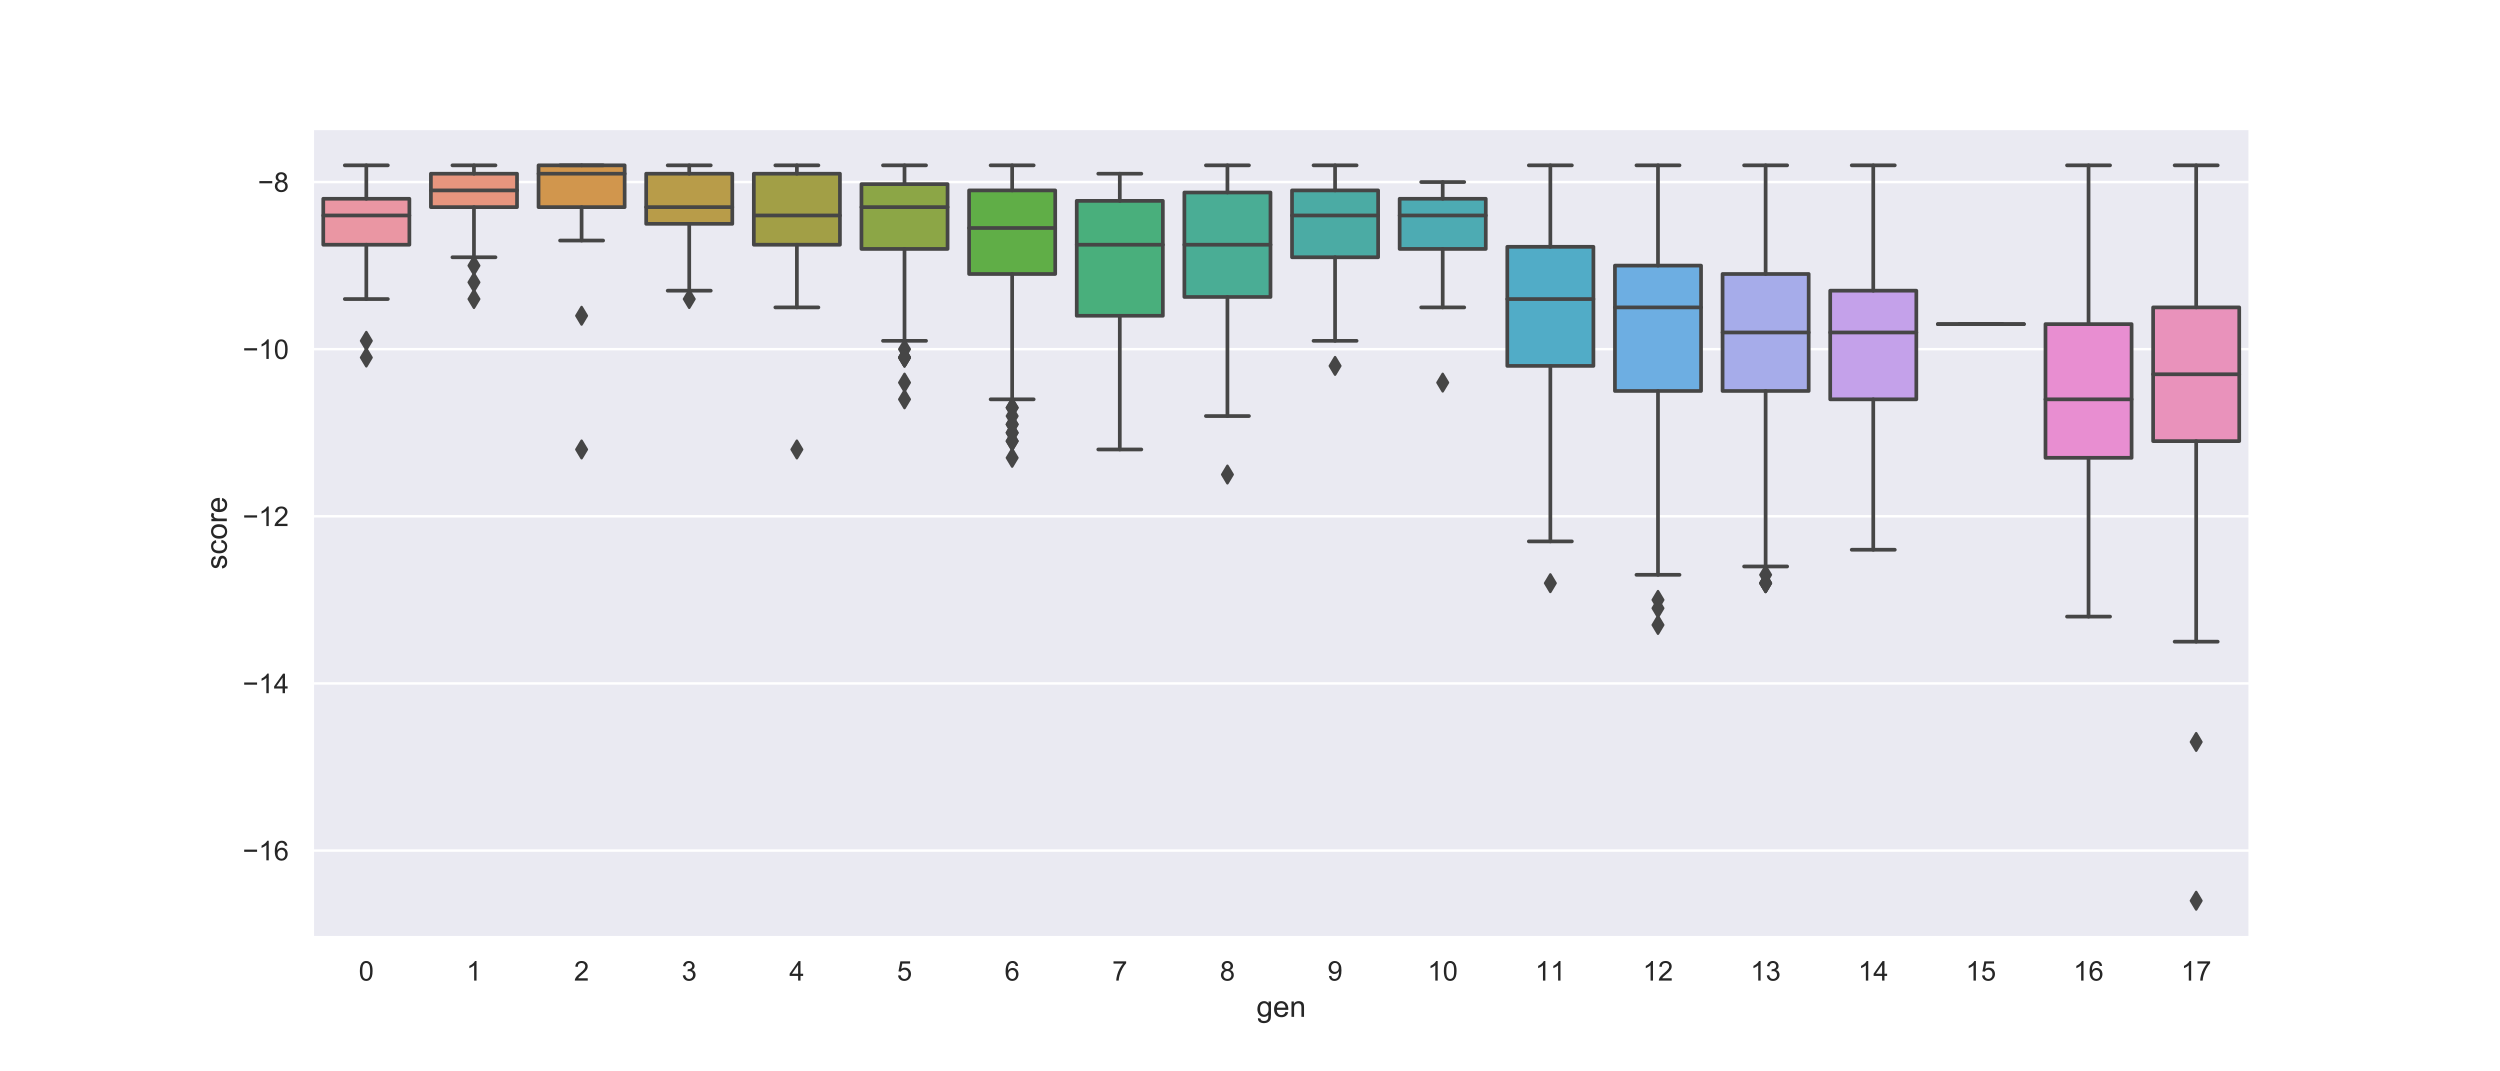 <?xml version="1.0" encoding="utf-8" standalone="no"?>
<!DOCTYPE svg PUBLIC "-//W3C//DTD SVG 1.1//EN"
  "http://www.w3.org/Graphics/SVG/1.1/DTD/svg11.dtd">
<!-- Created with matplotlib (https://matplotlib.org/) -->
<svg height="432pt" version="1.1" viewBox="0 0 1008 432" width="1008pt" xmlns="http://www.w3.org/2000/svg" xmlns:xlink="http://www.w3.org/1999/xlink">
 <defs>
  <style type="text/css">
*{stroke-linecap:butt;stroke-linejoin:round;}
  </style>
 </defs>
 <g id="figure_1">
  <g id="patch_1">
   <path d="M 0 432 
L 1008 432 
L 1008 0 
L 0 0 
z
" style="fill:#ffffff;"/>
  </g>
  <g id="axes_1">
   <g id="patch_2">
    <path d="M 126 378 
L 907.2 378 
L 907.2 51.84 
L 126 51.84 
z
" style="fill:#eaeaf2;"/>
   </g>
   <g id="matplotlib.axis_1">
    <g id="xtick_1">
     <g id="text_1">
      <!-- 0 -->
      <defs>
       <path d="M 4.156 35.297 
Q 4.156 48 6.766 55.734 
Q 9.375 63.484 14.516 67.672 
Q 19.672 71.875 27.484 71.875 
Q 33.25 71.875 37.594 69.547 
Q 41.938 67.234 44.766 62.859 
Q 47.609 58.5 49.219 52.219 
Q 50.828 45.953 50.828 35.297 
Q 50.828 22.703 48.234 14.969 
Q 45.656 7.234 40.5 3 
Q 35.359 -1.219 27.484 -1.219 
Q 17.141 -1.219 11.234 6.203 
Q 4.156 15.141 4.156 35.297 
z
M 13.188 35.297 
Q 13.188 17.672 17.312 11.828 
Q 21.438 6 27.484 6 
Q 33.547 6 37.672 11.859 
Q 41.797 17.719 41.797 35.297 
Q 41.797 52.984 37.672 58.781 
Q 33.547 64.594 27.391 64.594 
Q 21.344 64.594 17.719 59.469 
Q 13.188 52.938 13.188 35.297 
z
" id="ArialMT-48"/>
      </defs>
      <g style="fill:#262626;" transform="translate(144.641 395.374)scale(0.11 -0.11)">
       <use xlink:href="#ArialMT-48"/>
      </g>
     </g>
    </g>
    <g id="xtick_2">
     <g id="text_2">
      <!-- 1 -->
      <defs>
       <path d="M 37.25 0 
L 28.469 0 
L 28.469 56 
Q 25.297 52.984 20.141 49.953 
Q 14.984 46.922 10.891 45.406 
L 10.891 53.906 
Q 18.266 57.375 23.781 62.297 
Q 29.297 67.234 31.594 71.875 
L 37.25 71.875 
z
" id="ArialMT-49"/>
      </defs>
      <g style="fill:#262626;" transform="translate(188.041 395.374)scale(0.11 -0.11)">
       <use xlink:href="#ArialMT-49"/>
      </g>
     </g>
    </g>
    <g id="xtick_3">
     <g id="text_3">
      <!-- 2 -->
      <defs>
       <path d="M 50.344 8.453 
L 50.344 0 
L 3.031 0 
Q 2.938 3.172 4.047 6.109 
Q 5.859 10.938 9.828 15.625 
Q 13.812 20.312 21.344 26.469 
Q 33.016 36.031 37.109 41.625 
Q 41.219 47.219 41.219 52.203 
Q 41.219 57.422 37.469 61 
Q 33.734 64.594 27.734 64.594 
Q 21.391 64.594 17.578 60.781 
Q 13.766 56.984 13.719 50.25 
L 4.688 51.172 
Q 5.609 61.281 11.656 66.578 
Q 17.719 71.875 27.938 71.875 
Q 38.234 71.875 44.234 66.156 
Q 50.25 60.453 50.25 52 
Q 50.25 47.703 48.484 43.547 
Q 46.734 39.406 42.656 34.812 
Q 38.578 30.219 29.109 22.219 
Q 21.188 15.578 18.938 13.203 
Q 16.703 10.844 15.234 8.453 
z
" id="ArialMT-50"/>
      </defs>
      <g style="fill:#262626;" transform="translate(231.441 395.374)scale(0.11 -0.11)">
       <use xlink:href="#ArialMT-50"/>
      </g>
     </g>
    </g>
    <g id="xtick_4">
     <g id="text_4">
      <!-- 3 -->
      <defs>
       <path d="M 4.203 18.891 
L 12.984 20.062 
Q 14.5 12.594 18.141 9.297 
Q 21.781 6 27 6 
Q 33.203 6 37.469 10.297 
Q 41.75 14.594 41.75 20.953 
Q 41.75 27 37.797 30.922 
Q 33.844 34.859 27.734 34.859 
Q 25.25 34.859 21.531 33.891 
L 22.516 41.609 
Q 23.391 41.5 23.922 41.5 
Q 29.547 41.5 34.031 44.422 
Q 38.531 47.359 38.531 53.469 
Q 38.531 58.297 35.25 61.469 
Q 31.984 64.656 26.812 64.656 
Q 21.688 64.656 18.266 61.422 
Q 14.844 58.203 13.875 51.766 
L 5.078 53.328 
Q 6.688 62.156 12.391 67.016 
Q 18.109 71.875 26.609 71.875 
Q 32.469 71.875 37.391 69.359 
Q 42.328 66.844 44.938 62.5 
Q 47.562 58.156 47.562 53.266 
Q 47.562 48.641 45.062 44.828 
Q 42.578 41.016 37.703 38.766 
Q 44.047 37.312 47.562 32.688 
Q 51.078 28.078 51.078 21.141 
Q 51.078 11.766 44.234 5.25 
Q 37.406 -1.266 26.953 -1.266 
Q 17.531 -1.266 11.297 4.344 
Q 5.078 9.969 4.203 18.891 
z
" id="ArialMT-51"/>
      </defs>
      <g style="fill:#262626;" transform="translate(274.841 395.374)scale(0.11 -0.11)">
       <use xlink:href="#ArialMT-51"/>
      </g>
     </g>
    </g>
    <g id="xtick_5">
     <g id="text_5">
      <!-- 4 -->
      <defs>
       <path d="M 32.328 0 
L 32.328 17.141 
L 1.266 17.141 
L 1.266 25.203 
L 33.938 71.578 
L 41.109 71.578 
L 41.109 25.203 
L 50.781 25.203 
L 50.781 17.141 
L 41.109 17.141 
L 41.109 0 
z
M 32.328 25.203 
L 32.328 57.469 
L 9.906 25.203 
z
" id="ArialMT-52"/>
      </defs>
      <g style="fill:#262626;" transform="translate(318.241 395.374)scale(0.11 -0.11)">
       <use xlink:href="#ArialMT-52"/>
      </g>
     </g>
    </g>
    <g id="xtick_6">
     <g id="text_6">
      <!-- 5 -->
      <defs>
       <path d="M 4.156 18.75 
L 13.375 19.531 
Q 14.406 12.797 18.141 9.391 
Q 21.875 6 27.156 6 
Q 33.5 6 37.891 10.781 
Q 42.281 15.578 42.281 23.484 
Q 42.281 31 38.062 35.344 
Q 33.844 39.703 27 39.703 
Q 22.75 39.703 19.328 37.766 
Q 15.922 35.844 13.969 32.766 
L 5.719 33.844 
L 12.641 70.609 
L 48.25 70.609 
L 48.25 62.203 
L 19.672 62.203 
L 15.828 42.969 
Q 22.266 47.469 29.344 47.469 
Q 38.719 47.469 45.156 40.969 
Q 51.609 34.469 51.609 24.266 
Q 51.609 14.547 45.953 7.469 
Q 39.062 -1.219 27.156 -1.219 
Q 17.391 -1.219 11.203 4.25 
Q 5.031 9.719 4.156 18.75 
z
" id="ArialMT-53"/>
      </defs>
      <g style="fill:#262626;" transform="translate(361.641 395.374)scale(0.11 -0.11)">
       <use xlink:href="#ArialMT-53"/>
      </g>
     </g>
    </g>
    <g id="xtick_7">
     <g id="text_7">
      <!-- 6 -->
      <defs>
       <path d="M 49.75 54.047 
L 41.016 53.375 
Q 39.844 58.547 37.703 60.891 
Q 34.125 64.656 28.906 64.656 
Q 24.703 64.656 21.531 62.312 
Q 17.391 59.281 14.984 53.469 
Q 12.594 47.656 12.5 36.922 
Q 15.672 41.75 20.266 44.094 
Q 24.859 46.438 29.891 46.438 
Q 38.672 46.438 44.844 39.969 
Q 51.031 33.5 51.031 23.25 
Q 51.031 16.5 48.125 10.719 
Q 45.219 4.938 40.141 1.859 
Q 35.062 -1.219 28.609 -1.219 
Q 17.625 -1.219 10.688 6.859 
Q 3.766 14.938 3.766 33.5 
Q 3.766 54.25 11.422 63.672 
Q 18.109 71.875 29.438 71.875 
Q 37.891 71.875 43.281 67.141 
Q 48.688 62.406 49.75 54.047 
z
M 13.875 23.188 
Q 13.875 18.656 15.797 14.5 
Q 17.719 10.359 21.188 8.172 
Q 24.656 6 28.469 6 
Q 34.031 6 38.031 10.484 
Q 42.047 14.984 42.047 22.703 
Q 42.047 30.125 38.078 34.391 
Q 34.125 38.672 28.125 38.672 
Q 22.172 38.672 18.016 34.391 
Q 13.875 30.125 13.875 23.188 
z
" id="ArialMT-54"/>
      </defs>
      <g style="fill:#262626;" transform="translate(405.041 395.374)scale(0.11 -0.11)">
       <use xlink:href="#ArialMT-54"/>
      </g>
     </g>
    </g>
    <g id="xtick_8">
     <g id="text_8">
      <!-- 7 -->
      <defs>
       <path d="M 4.734 62.203 
L 4.734 70.656 
L 51.078 70.656 
L 51.078 63.812 
Q 44.234 56.547 37.516 44.484 
Q 30.812 32.422 27.156 19.672 
Q 24.516 10.688 23.781 0 
L 14.75 0 
Q 14.891 8.453 18.062 20.406 
Q 21.234 32.375 27.172 43.484 
Q 33.109 54.594 39.797 62.203 
z
" id="ArialMT-55"/>
      </defs>
      <g style="fill:#262626;" transform="translate(448.441 395.374)scale(0.11 -0.11)">
       <use xlink:href="#ArialMT-55"/>
      </g>
     </g>
    </g>
    <g id="xtick_9">
     <g id="text_9">
      <!-- 8 -->
      <defs>
       <path d="M 17.672 38.812 
Q 12.203 40.828 9.562 44.531 
Q 6.938 48.25 6.938 53.422 
Q 6.938 61.234 12.547 66.547 
Q 18.172 71.875 27.484 71.875 
Q 36.859 71.875 42.578 66.422 
Q 48.297 60.984 48.297 53.172 
Q 48.297 48.188 45.672 44.5 
Q 43.062 40.828 37.75 38.812 
Q 44.344 36.672 47.781 31.875 
Q 51.219 27.094 51.219 20.453 
Q 51.219 11.281 44.719 5.031 
Q 38.234 -1.219 27.641 -1.219 
Q 17.047 -1.219 10.547 5.047 
Q 4.047 11.328 4.047 20.703 
Q 4.047 27.688 7.594 32.391 
Q 11.141 37.109 17.672 38.812 
z
M 15.922 53.719 
Q 15.922 48.641 19.188 45.406 
Q 22.469 42.188 27.688 42.188 
Q 32.766 42.188 36.016 45.375 
Q 39.266 48.578 39.266 53.219 
Q 39.266 58.062 35.906 61.359 
Q 32.562 64.656 27.594 64.656 
Q 22.562 64.656 19.234 61.422 
Q 15.922 58.203 15.922 53.719 
z
M 13.094 20.656 
Q 13.094 16.891 14.875 13.375 
Q 16.656 9.859 20.172 7.922 
Q 23.688 6 27.734 6 
Q 34.031 6 38.125 10.047 
Q 42.234 14.109 42.234 20.359 
Q 42.234 26.703 38.016 30.859 
Q 33.797 35.016 27.438 35.016 
Q 21.234 35.016 17.156 30.906 
Q 13.094 26.812 13.094 20.656 
z
" id="ArialMT-56"/>
      </defs>
      <g style="fill:#262626;" transform="translate(491.841 395.374)scale(0.11 -0.11)">
       <use xlink:href="#ArialMT-56"/>
      </g>
     </g>
    </g>
    <g id="xtick_10">
     <g id="text_10">
      <!-- 9 -->
      <defs>
       <path d="M 5.469 16.547 
L 13.922 17.328 
Q 14.984 11.375 18.016 8.688 
Q 21.047 6 25.781 6 
Q 29.828 6 32.875 7.859 
Q 35.938 9.719 37.891 12.812 
Q 39.844 15.922 41.156 21.188 
Q 42.484 26.469 42.484 31.938 
Q 42.484 32.516 42.438 33.688 
Q 39.797 29.5 35.234 26.875 
Q 30.672 24.266 25.344 24.266 
Q 16.453 24.266 10.297 30.703 
Q 4.156 37.156 4.156 47.703 
Q 4.156 58.594 10.578 65.234 
Q 17 71.875 26.656 71.875 
Q 33.641 71.875 39.422 68.109 
Q 45.219 64.359 48.219 57.391 
Q 51.219 50.438 51.219 37.25 
Q 51.219 23.531 48.234 15.406 
Q 45.266 7.281 39.375 3.031 
Q 33.5 -1.219 25.594 -1.219 
Q 17.188 -1.219 11.859 3.438 
Q 6.547 8.109 5.469 16.547 
z
M 41.453 48.141 
Q 41.453 55.719 37.422 60.156 
Q 33.406 64.594 27.734 64.594 
Q 21.875 64.594 17.531 59.812 
Q 13.188 55.031 13.188 47.406 
Q 13.188 40.578 17.312 36.297 
Q 21.438 32.031 27.484 32.031 
Q 33.594 32.031 37.516 36.297 
Q 41.453 40.578 41.453 48.141 
z
" id="ArialMT-57"/>
      </defs>
      <g style="fill:#262626;" transform="translate(535.241 395.374)scale(0.11 -0.11)">
       <use xlink:href="#ArialMT-57"/>
      </g>
     </g>
    </g>
    <g id="xtick_11">
     <g id="text_11">
      <!-- 10 -->
      <g style="fill:#262626;" transform="translate(575.583 395.374)scale(0.11 -0.11)">
       <use xlink:href="#ArialMT-49"/>
       <use x="55.615" xlink:href="#ArialMT-48"/>
      </g>
     </g>
    </g>
    <g id="xtick_12">
     <g id="text_12">
      <!-- 11 -->
      <g style="fill:#262626;" transform="translate(618.989 395.374)scale(0.11 -0.11)">
       <use xlink:href="#ArialMT-49"/>
       <use x="55.506" xlink:href="#ArialMT-49"/>
      </g>
     </g>
    </g>
    <g id="xtick_13">
     <g id="text_13">
      <!-- 12 -->
      <g style="fill:#262626;" transform="translate(662.383 395.374)scale(0.11 -0.11)">
       <use xlink:href="#ArialMT-49"/>
       <use x="55.615" xlink:href="#ArialMT-50"/>
      </g>
     </g>
    </g>
    <g id="xtick_14">
     <g id="text_14">
      <!-- 13 -->
      <g style="fill:#262626;" transform="translate(705.783 395.374)scale(0.11 -0.11)">
       <use xlink:href="#ArialMT-49"/>
       <use x="55.615" xlink:href="#ArialMT-51"/>
      </g>
     </g>
    </g>
    <g id="xtick_15">
     <g id="text_15">
      <!-- 14 -->
      <g style="fill:#262626;" transform="translate(749.183 395.374)scale(0.11 -0.11)">
       <use xlink:href="#ArialMT-49"/>
       <use x="55.615" xlink:href="#ArialMT-52"/>
      </g>
     </g>
    </g>
    <g id="xtick_16">
     <g id="text_16">
      <!-- 15 -->
      <g style="fill:#262626;" transform="translate(792.583 395.374)scale(0.11 -0.11)">
       <use xlink:href="#ArialMT-49"/>
       <use x="55.615" xlink:href="#ArialMT-53"/>
      </g>
     </g>
    </g>
    <g id="xtick_17">
     <g id="text_17">
      <!-- 16 -->
      <g style="fill:#262626;" transform="translate(835.983 395.374)scale(0.11 -0.11)">
       <use xlink:href="#ArialMT-49"/>
       <use x="55.615" xlink:href="#ArialMT-54"/>
      </g>
     </g>
    </g>
    <g id="xtick_18">
     <g id="text_18">
      <!-- 17 -->
      <g style="fill:#262626;" transform="translate(879.383 395.374)scale(0.11 -0.11)">
       <use xlink:href="#ArialMT-49"/>
       <use x="55.615" xlink:href="#ArialMT-55"/>
      </g>
     </g>
    </g>
    <g id="text_19">
     <!-- gen -->
     <defs>
      <path d="M 4.984 -4.297 
L 13.531 -5.562 
Q 14.062 -9.516 16.5 -11.328 
Q 19.781 -13.766 25.438 -13.766 
Q 31.547 -13.766 34.859 -11.328 
Q 38.188 -8.891 39.359 -4.5 
Q 40.047 -1.812 39.984 6.781 
Q 34.234 0 25.641 0 
Q 14.938 0 9.078 7.719 
Q 3.219 15.438 3.219 26.219 
Q 3.219 33.641 5.906 39.906 
Q 8.594 46.188 13.688 49.609 
Q 18.797 53.031 25.688 53.031 
Q 34.859 53.031 40.828 45.609 
L 40.828 51.859 
L 48.922 51.859 
L 48.922 7.031 
Q 48.922 -5.078 46.453 -10.125 
Q 44 -15.188 38.641 -18.109 
Q 33.297 -21.047 25.484 -21.047 
Q 16.219 -21.047 10.5 -16.875 
Q 4.781 -12.703 4.984 -4.297 
z
M 12.25 26.859 
Q 12.25 16.656 16.297 11.969 
Q 20.359 7.281 26.469 7.281 
Q 32.516 7.281 36.609 11.938 
Q 40.719 16.609 40.719 26.562 
Q 40.719 36.078 36.5 40.906 
Q 32.281 45.75 26.312 45.75 
Q 20.453 45.75 16.344 40.984 
Q 12.25 36.234 12.25 26.859 
z
" id="ArialMT-103"/>
      <path d="M 42.094 16.703 
L 51.172 15.578 
Q 49.031 7.625 43.219 3.219 
Q 37.406 -1.172 28.375 -1.172 
Q 17 -1.172 10.328 5.828 
Q 3.656 12.844 3.656 25.484 
Q 3.656 38.578 10.391 45.797 
Q 17.141 53.031 27.875 53.031 
Q 38.281 53.031 44.875 45.953 
Q 51.469 38.875 51.469 26.031 
Q 51.469 25.25 51.422 23.688 
L 12.75 23.688 
Q 13.234 15.141 17.578 10.594 
Q 21.922 6.062 28.422 6.062 
Q 33.25 6.062 36.672 8.594 
Q 40.094 11.141 42.094 16.703 
z
M 13.234 30.906 
L 42.188 30.906 
Q 41.609 37.453 38.875 40.719 
Q 34.672 45.797 27.984 45.797 
Q 21.922 45.797 17.797 41.75 
Q 13.672 37.703 13.234 30.906 
z
" id="ArialMT-101"/>
      <path d="M 6.594 0 
L 6.594 51.859 
L 14.5 51.859 
L 14.5 44.484 
Q 20.219 53.031 31 53.031 
Q 35.688 53.031 39.625 51.344 
Q 43.562 49.656 45.516 46.922 
Q 47.469 44.188 48.25 40.438 
Q 48.734 37.984 48.734 31.891 
L 48.734 0 
L 39.938 0 
L 39.938 31.547 
Q 39.938 36.922 38.906 39.578 
Q 37.891 42.234 35.281 43.812 
Q 32.672 45.406 29.156 45.406 
Q 23.531 45.406 19.453 41.844 
Q 15.375 38.281 15.375 28.328 
L 15.375 0 
z
" id="ArialMT-110"/>
     </defs>
     <g style="fill:#262626;" transform="translate(506.59 410.009)scale(0.12 -0.12)">
      <use xlink:href="#ArialMT-103"/>
      <use x="55.615" xlink:href="#ArialMT-101"/>
      <use x="111.23" xlink:href="#ArialMT-110"/>
     </g>
    </g>
   </g>
   <g id="matplotlib.axis_2">
    <g id="ytick_1">
     <g id="line2d_1">
      <path clip-path="url(#pfc5550464b)" d="M 126 342.958 
L 907.2 342.958 
" style="fill:none;stroke:#ffffff;stroke-linecap:round;"/>
     </g>
     <g id="text_20">
      <!-- −16 -->
      <defs>
       <path d="M 52.828 31.203 
L 5.562 31.203 
L 5.562 39.406 
L 52.828 39.406 
z
" id="ArialMT-8722"/>
      </defs>
      <g style="fill:#262626;" transform="translate(97.841 346.895)scale(0.11 -0.11)">
       <use xlink:href="#ArialMT-8722"/>
       <use x="58.398" xlink:href="#ArialMT-49"/>
       <use x="114.014" xlink:href="#ArialMT-54"/>
      </g>
     </g>
    </g>
    <g id="ytick_2">
     <g id="line2d_2">
      <path clip-path="url(#pfc5550464b)" d="M 126 275.57 
L 907.2 275.57 
" style="fill:none;stroke:#ffffff;stroke-linecap:round;"/>
     </g>
     <g id="text_21">
      <!-- −14 -->
      <g style="fill:#262626;" transform="translate(97.841 279.506)scale(0.11 -0.11)">
       <use xlink:href="#ArialMT-8722"/>
       <use x="58.398" xlink:href="#ArialMT-49"/>
       <use x="114.014" xlink:href="#ArialMT-52"/>
      </g>
     </g>
    </g>
    <g id="ytick_3">
     <g id="line2d_3">
      <path clip-path="url(#pfc5550464b)" d="M 126 208.181 
L 907.2 208.181 
" style="fill:none;stroke:#ffffff;stroke-linecap:round;"/>
     </g>
     <g id="text_22">
      <!-- −12 -->
      <g style="fill:#262626;" transform="translate(97.841 212.118)scale(0.11 -0.11)">
       <use xlink:href="#ArialMT-8722"/>
       <use x="58.398" xlink:href="#ArialMT-49"/>
       <use x="114.014" xlink:href="#ArialMT-50"/>
      </g>
     </g>
    </g>
    <g id="ytick_4">
     <g id="line2d_4">
      <path clip-path="url(#pfc5550464b)" d="M 126 140.793 
L 907.2 140.793 
" style="fill:none;stroke:#ffffff;stroke-linecap:round;"/>
     </g>
     <g id="text_23">
      <!-- −10 -->
      <g style="fill:#262626;" transform="translate(97.841 144.73)scale(0.11 -0.11)">
       <use xlink:href="#ArialMT-8722"/>
       <use x="58.398" xlink:href="#ArialMT-49"/>
       <use x="114.014" xlink:href="#ArialMT-48"/>
      </g>
     </g>
    </g>
    <g id="ytick_5">
     <g id="line2d_5">
      <path clip-path="url(#pfc5550464b)" d="M 126 73.404 
L 907.2 73.404 
" style="fill:none;stroke:#ffffff;stroke-linecap:round;"/>
     </g>
     <g id="text_24">
      <!-- −8 -->
      <g style="fill:#262626;" transform="translate(103.958 77.341)scale(0.11 -0.11)">
       <use xlink:href="#ArialMT-8722"/>
       <use x="58.398" xlink:href="#ArialMT-56"/>
      </g>
     </g>
    </g>
    <g id="text_25">
     <!-- score -->
     <defs>
      <path d="M 3.078 15.484 
L 11.766 16.844 
Q 12.5 11.625 15.844 8.844 
Q 19.188 6.062 25.203 6.062 
Q 31.25 6.062 34.172 8.516 
Q 37.109 10.984 37.109 14.312 
Q 37.109 17.281 34.516 19 
Q 32.719 20.172 25.531 21.969 
Q 15.875 24.422 12.141 26.203 
Q 8.406 27.984 6.469 31.125 
Q 4.547 34.281 4.547 38.094 
Q 4.547 41.547 6.125 44.5 
Q 7.719 47.469 10.453 49.422 
Q 12.5 50.922 16.031 51.969 
Q 19.578 53.031 23.641 53.031 
Q 29.734 53.031 34.344 51.266 
Q 38.969 49.516 41.156 46.5 
Q 43.359 43.5 44.188 38.484 
L 35.594 37.312 
Q 35.016 41.312 32.203 43.547 
Q 29.391 45.797 24.266 45.797 
Q 18.219 45.797 15.625 43.797 
Q 13.031 41.797 13.031 39.109 
Q 13.031 37.406 14.109 36.031 
Q 15.188 34.625 17.484 33.688 
Q 18.797 33.203 25.25 31.453 
Q 34.578 28.953 38.25 27.359 
Q 41.938 25.781 44.031 22.75 
Q 46.141 19.734 46.141 15.234 
Q 46.141 10.844 43.578 6.953 
Q 41.016 3.078 36.172 0.953 
Q 31.344 -1.172 25.25 -1.172 
Q 15.141 -1.172 9.844 3.031 
Q 4.547 7.234 3.078 15.484 
z
" id="ArialMT-115"/>
      <path d="M 40.438 19 
L 49.078 17.875 
Q 47.656 8.938 41.812 3.875 
Q 35.984 -1.172 27.484 -1.172 
Q 16.844 -1.172 10.375 5.781 
Q 3.906 12.75 3.906 25.734 
Q 3.906 34.125 6.688 40.422 
Q 9.469 46.734 15.156 49.875 
Q 20.844 53.031 27.547 53.031 
Q 35.984 53.031 41.359 48.75 
Q 46.734 44.484 48.25 36.625 
L 39.703 35.297 
Q 38.484 40.531 35.375 43.156 
Q 32.281 45.797 27.875 45.797 
Q 21.234 45.797 17.078 41.031 
Q 12.938 36.281 12.938 25.984 
Q 12.938 15.531 16.938 10.797 
Q 20.953 6.062 27.391 6.062 
Q 32.562 6.062 36.031 9.234 
Q 39.5 12.406 40.438 19 
z
" id="ArialMT-99"/>
      <path d="M 3.328 25.922 
Q 3.328 40.328 11.328 47.266 
Q 18.016 53.031 27.641 53.031 
Q 38.328 53.031 45.109 46.016 
Q 51.906 39.016 51.906 26.656 
Q 51.906 16.656 48.906 10.906 
Q 45.906 5.172 40.156 2 
Q 34.422 -1.172 27.641 -1.172 
Q 16.75 -1.172 10.031 5.812 
Q 3.328 12.797 3.328 25.922 
z
M 12.359 25.922 
Q 12.359 15.969 16.703 11.016 
Q 21.047 6.062 27.641 6.062 
Q 34.188 6.062 38.531 11.031 
Q 42.875 16.016 42.875 26.219 
Q 42.875 35.844 38.5 40.797 
Q 34.125 45.75 27.641 45.75 
Q 21.047 45.75 16.703 40.812 
Q 12.359 35.891 12.359 25.922 
z
" id="ArialMT-111"/>
      <path d="M 6.5 0 
L 6.5 51.859 
L 14.406 51.859 
L 14.406 44 
Q 17.438 49.516 20 51.266 
Q 22.562 53.031 25.641 53.031 
Q 30.078 53.031 34.672 50.203 
L 31.641 42.047 
Q 28.422 43.953 25.203 43.953 
Q 22.312 43.953 20.016 42.219 
Q 17.719 40.484 16.75 37.406 
Q 15.281 32.719 15.281 27.156 
L 15.281 0 
z
" id="ArialMT-114"/>
     </defs>
     <g style="fill:#262626;" transform="translate(91.456 229.591)rotate(-90)scale(0.12 -0.12)">
      <use xlink:href="#ArialMT-115"/>
      <use x="50" xlink:href="#ArialMT-99"/>
      <use x="100" xlink:href="#ArialMT-111"/>
      <use x="155.615" xlink:href="#ArialMT-114"/>
      <use x="188.916" xlink:href="#ArialMT-101"/>
     </g>
    </g>
   </g>
   <g id="patch_3">
    <path clip-path="url(#pfc5550464b)" d="M 130.34 98.675 
L 165.06 98.675 
L 165.06 80.143 
L 130.34 80.143 
L 130.34 98.675 
z
" style="fill:#ea96a3;stroke:#464646;stroke-linejoin:miter;stroke-width:1.5;"/>
   </g>
   <g id="patch_4">
    <path clip-path="url(#pfc5550464b)" d="M 173.74 83.513 
L 208.46 83.513 
L 208.46 70.035 
L 173.74 70.035 
L 173.74 83.513 
z
" style="fill:#e7957e;stroke:#464646;stroke-linejoin:miter;stroke-width:1.5;"/>
   </g>
   <g id="patch_5">
    <path clip-path="url(#pfc5550464b)" d="M 217.14 83.513 
L 251.86 83.513 
L 251.86 66.665 
L 217.14 66.665 
L 217.14 83.513 
z
" style="fill:#d1964d;stroke:#464646;stroke-linejoin:miter;stroke-width:1.5;"/>
   </g>
   <g id="patch_6">
    <path clip-path="url(#pfc5550464b)" d="M 260.54 90.251 
L 295.26 90.251 
L 295.26 70.035 
L 260.54 70.035 
L 260.54 90.251 
z
" style="fill:#b89c49;stroke:#464646;stroke-linejoin:miter;stroke-width:1.5;"/>
   </g>
   <g id="patch_7">
    <path clip-path="url(#pfc5550464b)" d="M 303.94 98.675 
L 338.66 98.675 
L 338.66 70.035 
L 303.94 70.035 
L 303.94 98.675 
z
" style="fill:#a29f46;stroke:#464646;stroke-linejoin:miter;stroke-width:1.5;"/>
   </g>
   <g id="patch_8">
    <path clip-path="url(#pfc5550464b)" d="M 347.34 100.36 
L 382.06 100.36 
L 382.06 74.247 
L 347.34 74.247 
L 347.34 100.36 
z
" style="fill:#8ca646;stroke:#464646;stroke-linejoin:miter;stroke-width:1.5;"/>
   </g>
   <g id="patch_9">
    <path clip-path="url(#pfc5550464b)" d="M 390.74 110.468 
L 425.46 110.468 
L 425.46 76.774 
L 390.74 76.774 
L 390.74 110.468 
z
" style="fill:#60ae47;stroke:#464646;stroke-linejoin:miter;stroke-width:1.5;"/>
   </g>
   <g id="patch_10">
    <path clip-path="url(#pfc5550464b)" d="M 434.14 127.315 
L 468.86 127.315 
L 468.86 80.985 
L 434.14 80.985 
L 434.14 127.315 
z
" style="fill:#49af7c;stroke:#464646;stroke-linejoin:miter;stroke-width:1.5;"/>
   </g>
   <g id="patch_11">
    <path clip-path="url(#pfc5550464b)" d="M 477.54 119.734 
L 512.26 119.734 
L 512.26 77.616 
L 477.54 77.616 
L 477.54 119.734 
z
" style="fill:#4aad95;stroke:#464646;stroke-linejoin:miter;stroke-width:1.5;"/>
   </g>
   <g id="patch_12">
    <path clip-path="url(#pfc5550464b)" d="M 520.94 103.729 
L 555.66 103.729 
L 555.66 76.774 
L 520.94 76.774 
L 520.94 103.729 
z
" style="fill:#4baba4;stroke:#464646;stroke-linejoin:miter;stroke-width:1.5;"/>
   </g>
   <g id="patch_13">
    <path clip-path="url(#pfc5550464b)" d="M 564.34 100.36 
L 599.06 100.36 
L 599.06 80.143 
L 564.34 80.143 
L 564.34 100.36 
z
" style="fill:#4dabb3;stroke:#464646;stroke-linejoin:miter;stroke-width:1.5;"/>
   </g>
   <g id="patch_14">
    <path clip-path="url(#pfc5550464b)" d="M 607.74 147.532 
L 642.46 147.532 
L 642.46 99.517 
L 607.74 99.517 
L 607.74 147.532 
z
" style="fill:#51acc7;stroke:#464646;stroke-linejoin:miter;stroke-width:1.5;"/>
   </g>
   <g id="patch_15">
    <path clip-path="url(#pfc5550464b)" d="M 651.14 157.64 
L 685.86 157.64 
L 685.86 107.099 
L 651.14 107.099 
L 651.14 157.64 
z
" style="fill:#6daee2;stroke:#464646;stroke-linejoin:miter;stroke-width:1.5;"/>
   </g>
   <g id="patch_16">
    <path clip-path="url(#pfc5550464b)" d="M 694.54 157.64 
L 729.26 157.64 
L 729.26 110.468 
L 694.54 110.468 
L 694.54 157.64 
z
" style="fill:#a6acea;stroke:#464646;stroke-linejoin:miter;stroke-width:1.5;"/>
   </g>
   <g id="patch_17">
    <path clip-path="url(#pfc5550464b)" d="M 737.94 161.009 
L 772.66 161.009 
L 772.66 117.207 
L 737.94 117.207 
L 737.94 161.009 
z
" style="fill:#c4a1ea;stroke:#464646;stroke-linejoin:miter;stroke-width:1.5;"/>
   </g>
   <g id="patch_18">
    <path clip-path="url(#pfc5550464b)" d="M 781.34 130.684 
L 816.06 130.684 
L 816.06 130.684 
L 781.34 130.684 
L 781.34 130.684 
z
" style="fill:#df8fe7;stroke:#464646;stroke-linejoin:miter;stroke-width:1.5;"/>
   </g>
   <g id="patch_19">
    <path clip-path="url(#pfc5550464b)" d="M 824.74 184.595 
L 859.46 184.595 
L 859.46 130.684 
L 824.74 130.684 
L 824.74 184.595 
z
" style="fill:#e88ed1;stroke:#464646;stroke-linejoin:miter;stroke-width:1.5;"/>
   </g>
   <g id="patch_20">
    <path clip-path="url(#pfc5550464b)" d="M 868.14 177.856 
L 902.86 177.856 
L 902.86 123.946 
L 868.14 123.946 
L 868.14 177.856 
z
" style="fill:#e992bb;stroke:#464646;stroke-linejoin:miter;stroke-width:1.5;"/>
   </g>
   <g id="line2d_6">
    <path clip-path="url(#pfc5550464b)" d="M 147.7 98.675 
L 147.7 120.576 
" style="fill:none;stroke:#464646;stroke-linecap:round;stroke-width:1.5;"/>
   </g>
   <g id="line2d_7">
    <path clip-path="url(#pfc5550464b)" d="M 147.7 80.143 
L 147.7 66.665 
" style="fill:none;stroke:#464646;stroke-linecap:round;stroke-width:1.5;"/>
   </g>
   <g id="line2d_8">
    <path clip-path="url(#pfc5550464b)" d="M 139.02 120.576 
L 156.38 120.576 
" style="fill:none;stroke:#464646;stroke-linecap:round;stroke-width:1.5;"/>
   </g>
   <g id="line2d_9">
    <path clip-path="url(#pfc5550464b)" d="M 139.02 66.665 
L 156.38 66.665 
" style="fill:none;stroke:#464646;stroke-linecap:round;stroke-width:1.5;"/>
   </g>
   <g id="line2d_10">
    <defs>
     <path d="M 0 3.536 
L 2.121 0 
L 0 -3.536 
L -2.121 0 
z
" id="mc6e26ca6a7" style="stroke:#464646;stroke-linejoin:miter;"/>
    </defs>
    <g clip-path="url(#pfc5550464b)">
     <use style="fill:#464646;stroke:#464646;stroke-linejoin:miter;" x="147.7" xlink:href="#mc6e26ca6a7" y="144.162"/>
     <use style="fill:#464646;stroke:#464646;stroke-linejoin:miter;" x="147.7" xlink:href="#mc6e26ca6a7" y="137.423"/>
    </g>
   </g>
   <g id="line2d_11">
    <path clip-path="url(#pfc5550464b)" d="M 191.1 83.513 
L 191.1 103.729 
" style="fill:none;stroke:#464646;stroke-linecap:round;stroke-width:1.5;"/>
   </g>
   <g id="line2d_12">
    <path clip-path="url(#pfc5550464b)" d="M 191.1 70.035 
L 191.1 66.665 
" style="fill:none;stroke:#464646;stroke-linecap:round;stroke-width:1.5;"/>
   </g>
   <g id="line2d_13">
    <path clip-path="url(#pfc5550464b)" d="M 182.42 103.729 
L 199.78 103.729 
" style="fill:none;stroke:#464646;stroke-linecap:round;stroke-width:1.5;"/>
   </g>
   <g id="line2d_14">
    <path clip-path="url(#pfc5550464b)" d="M 182.42 66.665 
L 199.78 66.665 
" style="fill:none;stroke:#464646;stroke-linecap:round;stroke-width:1.5;"/>
   </g>
   <g id="line2d_15">
    <g clip-path="url(#pfc5550464b)">
     <use style="fill:#464646;stroke:#464646;stroke-linejoin:miter;" x="191.1" xlink:href="#mc6e26ca6a7" y="120.576"/>
     <use style="fill:#464646;stroke:#464646;stroke-linejoin:miter;" x="191.1" xlink:href="#mc6e26ca6a7" y="113.837"/>
     <use style="fill:#464646;stroke:#464646;stroke-linejoin:miter;" x="191.1" xlink:href="#mc6e26ca6a7" y="107.099"/>
    </g>
   </g>
   <g id="line2d_16">
    <path clip-path="url(#pfc5550464b)" d="M 234.5 83.513 
L 234.5 96.99 
" style="fill:none;stroke:#464646;stroke-linecap:round;stroke-width:1.5;"/>
   </g>
   <g id="line2d_17">
    <path clip-path="url(#pfc5550464b)" d="M 234.5 66.665 
L 234.5 66.665 
" style="fill:none;stroke:#464646;stroke-linecap:round;stroke-width:1.5;"/>
   </g>
   <g id="line2d_18">
    <path clip-path="url(#pfc5550464b)" d="M 225.82 96.99 
L 243.18 96.99 
" style="fill:none;stroke:#464646;stroke-linecap:round;stroke-width:1.5;"/>
   </g>
   <g id="line2d_19">
    <path clip-path="url(#pfc5550464b)" d="M 225.82 66.665 
L 243.18 66.665 
" style="fill:none;stroke:#464646;stroke-linecap:round;stroke-width:1.5;"/>
   </g>
   <g id="line2d_20">
    <g clip-path="url(#pfc5550464b)">
     <use style="fill:#464646;stroke:#464646;stroke-linejoin:miter;" x="234.5" xlink:href="#mc6e26ca6a7" y="181.226"/>
     <use style="fill:#464646;stroke:#464646;stroke-linejoin:miter;" x="234.5" xlink:href="#mc6e26ca6a7" y="127.315"/>
    </g>
   </g>
   <g id="line2d_21">
    <path clip-path="url(#pfc5550464b)" d="M 277.9 90.251 
L 277.9 117.207 
" style="fill:none;stroke:#464646;stroke-linecap:round;stroke-width:1.5;"/>
   </g>
   <g id="line2d_22">
    <path clip-path="url(#pfc5550464b)" d="M 277.9 70.035 
L 277.9 66.665 
" style="fill:none;stroke:#464646;stroke-linecap:round;stroke-width:1.5;"/>
   </g>
   <g id="line2d_23">
    <path clip-path="url(#pfc5550464b)" d="M 269.22 117.207 
L 286.58 117.207 
" style="fill:none;stroke:#464646;stroke-linecap:round;stroke-width:1.5;"/>
   </g>
   <g id="line2d_24">
    <path clip-path="url(#pfc5550464b)" d="M 269.22 66.665 
L 286.58 66.665 
" style="fill:none;stroke:#464646;stroke-linecap:round;stroke-width:1.5;"/>
   </g>
   <g id="line2d_25">
    <g clip-path="url(#pfc5550464b)">
     <use style="fill:#464646;stroke:#464646;stroke-linejoin:miter;" x="277.9" xlink:href="#mc6e26ca6a7" y="120.576"/>
    </g>
   </g>
   <g id="line2d_26">
    <path clip-path="url(#pfc5550464b)" d="M 321.3 98.675 
L 321.3 123.946 
" style="fill:none;stroke:#464646;stroke-linecap:round;stroke-width:1.5;"/>
   </g>
   <g id="line2d_27">
    <path clip-path="url(#pfc5550464b)" d="M 321.3 70.035 
L 321.3 66.665 
" style="fill:none;stroke:#464646;stroke-linecap:round;stroke-width:1.5;"/>
   </g>
   <g id="line2d_28">
    <path clip-path="url(#pfc5550464b)" d="M 312.62 123.946 
L 329.98 123.946 
" style="fill:none;stroke:#464646;stroke-linecap:round;stroke-width:1.5;"/>
   </g>
   <g id="line2d_29">
    <path clip-path="url(#pfc5550464b)" d="M 312.62 66.665 
L 329.98 66.665 
" style="fill:none;stroke:#464646;stroke-linecap:round;stroke-width:1.5;"/>
   </g>
   <g id="line2d_30">
    <g clip-path="url(#pfc5550464b)">
     <use style="fill:#464646;stroke:#464646;stroke-linejoin:miter;" x="321.3" xlink:href="#mc6e26ca6a7" y="181.226"/>
    </g>
   </g>
   <g id="line2d_31">
    <path clip-path="url(#pfc5550464b)" d="M 364.7 100.36 
L 364.7 137.423 
" style="fill:none;stroke:#464646;stroke-linecap:round;stroke-width:1.5;"/>
   </g>
   <g id="line2d_32">
    <path clip-path="url(#pfc5550464b)" d="M 364.7 74.247 
L 364.7 66.665 
" style="fill:none;stroke:#464646;stroke-linecap:round;stroke-width:1.5;"/>
   </g>
   <g id="line2d_33">
    <path clip-path="url(#pfc5550464b)" d="M 356.02 137.423 
L 373.38 137.423 
" style="fill:none;stroke:#464646;stroke-linecap:round;stroke-width:1.5;"/>
   </g>
   <g id="line2d_34">
    <path clip-path="url(#pfc5550464b)" d="M 356.02 66.665 
L 373.38 66.665 
" style="fill:none;stroke:#464646;stroke-linecap:round;stroke-width:1.5;"/>
   </g>
   <g id="line2d_35">
    <g clip-path="url(#pfc5550464b)">
     <use style="fill:#464646;stroke:#464646;stroke-linejoin:miter;" x="364.7" xlink:href="#mc6e26ca6a7" y="161.009"/>
     <use style="fill:#464646;stroke:#464646;stroke-linejoin:miter;" x="364.7" xlink:href="#mc6e26ca6a7" y="154.27"/>
     <use style="fill:#464646;stroke:#464646;stroke-linejoin:miter;" x="364.7" xlink:href="#mc6e26ca6a7" y="144.162"/>
     <use style="fill:#464646;stroke:#464646;stroke-linejoin:miter;" x="364.7" xlink:href="#mc6e26ca6a7" y="144.162"/>
     <use style="fill:#464646;stroke:#464646;stroke-linejoin:miter;" x="364.7" xlink:href="#mc6e26ca6a7" y="144.162"/>
     <use style="fill:#464646;stroke:#464646;stroke-linejoin:miter;" x="364.7" xlink:href="#mc6e26ca6a7" y="140.793"/>
    </g>
   </g>
   <g id="line2d_36">
    <path clip-path="url(#pfc5550464b)" d="M 408.1 110.468 
L 408.1 161.009 
" style="fill:none;stroke:#464646;stroke-linecap:round;stroke-width:1.5;"/>
   </g>
   <g id="line2d_37">
    <path clip-path="url(#pfc5550464b)" d="M 408.1 76.774 
L 408.1 66.665 
" style="fill:none;stroke:#464646;stroke-linecap:round;stroke-width:1.5;"/>
   </g>
   <g id="line2d_38">
    <path clip-path="url(#pfc5550464b)" d="M 399.42 161.009 
L 416.78 161.009 
" style="fill:none;stroke:#464646;stroke-linecap:round;stroke-width:1.5;"/>
   </g>
   <g id="line2d_39">
    <path clip-path="url(#pfc5550464b)" d="M 399.42 66.665 
L 416.78 66.665 
" style="fill:none;stroke:#464646;stroke-linecap:round;stroke-width:1.5;"/>
   </g>
   <g id="line2d_40">
    <g clip-path="url(#pfc5550464b)">
     <use style="fill:#464646;stroke:#464646;stroke-linejoin:miter;" x="408.1" xlink:href="#mc6e26ca6a7" y="184.595"/>
     <use style="fill:#464646;stroke:#464646;stroke-linejoin:miter;" x="408.1" xlink:href="#mc6e26ca6a7" y="177.856"/>
     <use style="fill:#464646;stroke:#464646;stroke-linejoin:miter;" x="408.1" xlink:href="#mc6e26ca6a7" y="177.856"/>
     <use style="fill:#464646;stroke:#464646;stroke-linejoin:miter;" x="408.1" xlink:href="#mc6e26ca6a7" y="174.487"/>
     <use style="fill:#464646;stroke:#464646;stroke-linejoin:miter;" x="408.1" xlink:href="#mc6e26ca6a7" y="174.487"/>
     <use style="fill:#464646;stroke:#464646;stroke-linejoin:miter;" x="408.1" xlink:href="#mc6e26ca6a7" y="171.118"/>
     <use style="fill:#464646;stroke:#464646;stroke-linejoin:miter;" x="408.1" xlink:href="#mc6e26ca6a7" y="171.118"/>
     <use style="fill:#464646;stroke:#464646;stroke-linejoin:miter;" x="408.1" xlink:href="#mc6e26ca6a7" y="167.748"/>
     <use style="fill:#464646;stroke:#464646;stroke-linejoin:miter;" x="408.1" xlink:href="#mc6e26ca6a7" y="164.379"/>
     <use style="fill:#464646;stroke:#464646;stroke-linejoin:miter;" x="408.1" xlink:href="#mc6e26ca6a7" y="164.379"/>
    </g>
   </g>
   <g id="line2d_41">
    <path clip-path="url(#pfc5550464b)" d="M 451.5 127.315 
L 451.5 181.226 
" style="fill:none;stroke:#464646;stroke-linecap:round;stroke-width:1.5;"/>
   </g>
   <g id="line2d_42">
    <path clip-path="url(#pfc5550464b)" d="M 451.5 80.985 
L 451.5 70.035 
" style="fill:none;stroke:#464646;stroke-linecap:round;stroke-width:1.5;"/>
   </g>
   <g id="line2d_43">
    <path clip-path="url(#pfc5550464b)" d="M 442.82 181.226 
L 460.18 181.226 
" style="fill:none;stroke:#464646;stroke-linecap:round;stroke-width:1.5;"/>
   </g>
   <g id="line2d_44">
    <path clip-path="url(#pfc5550464b)" d="M 442.82 70.035 
L 460.18 70.035 
" style="fill:none;stroke:#464646;stroke-linecap:round;stroke-width:1.5;"/>
   </g>
   <g id="line2d_45"/>
   <g id="line2d_46">
    <path clip-path="url(#pfc5550464b)" d="M 494.9 119.734 
L 494.9 167.748 
" style="fill:none;stroke:#464646;stroke-linecap:round;stroke-width:1.5;"/>
   </g>
   <g id="line2d_47">
    <path clip-path="url(#pfc5550464b)" d="M 494.9 77.616 
L 494.9 66.665 
" style="fill:none;stroke:#464646;stroke-linecap:round;stroke-width:1.5;"/>
   </g>
   <g id="line2d_48">
    <path clip-path="url(#pfc5550464b)" d="M 486.22 167.748 
L 503.58 167.748 
" style="fill:none;stroke:#464646;stroke-linecap:round;stroke-width:1.5;"/>
   </g>
   <g id="line2d_49">
    <path clip-path="url(#pfc5550464b)" d="M 486.22 66.665 
L 503.58 66.665 
" style="fill:none;stroke:#464646;stroke-linecap:round;stroke-width:1.5;"/>
   </g>
   <g id="line2d_50">
    <g clip-path="url(#pfc5550464b)">
     <use style="fill:#464646;stroke:#464646;stroke-linejoin:miter;" x="494.9" xlink:href="#mc6e26ca6a7" y="191.334"/>
    </g>
   </g>
   <g id="line2d_51">
    <path clip-path="url(#pfc5550464b)" d="M 538.3 103.729 
L 538.3 137.423 
" style="fill:none;stroke:#464646;stroke-linecap:round;stroke-width:1.5;"/>
   </g>
   <g id="line2d_52">
    <path clip-path="url(#pfc5550464b)" d="M 538.3 76.774 
L 538.3 66.665 
" style="fill:none;stroke:#464646;stroke-linecap:round;stroke-width:1.5;"/>
   </g>
   <g id="line2d_53">
    <path clip-path="url(#pfc5550464b)" d="M 529.62 137.423 
L 546.98 137.423 
" style="fill:none;stroke:#464646;stroke-linecap:round;stroke-width:1.5;"/>
   </g>
   <g id="line2d_54">
    <path clip-path="url(#pfc5550464b)" d="M 529.62 66.665 
L 546.98 66.665 
" style="fill:none;stroke:#464646;stroke-linecap:round;stroke-width:1.5;"/>
   </g>
   <g id="line2d_55">
    <g clip-path="url(#pfc5550464b)">
     <use style="fill:#464646;stroke:#464646;stroke-linejoin:miter;" x="538.3" xlink:href="#mc6e26ca6a7" y="147.532"/>
    </g>
   </g>
   <g id="line2d_56">
    <path clip-path="url(#pfc5550464b)" d="M 581.7 100.36 
L 581.7 123.946 
" style="fill:none;stroke:#464646;stroke-linecap:round;stroke-width:1.5;"/>
   </g>
   <g id="line2d_57">
    <path clip-path="url(#pfc5550464b)" d="M 581.7 80.143 
L 581.7 73.404 
" style="fill:none;stroke:#464646;stroke-linecap:round;stroke-width:1.5;"/>
   </g>
   <g id="line2d_58">
    <path clip-path="url(#pfc5550464b)" d="M 573.02 123.946 
L 590.38 123.946 
" style="fill:none;stroke:#464646;stroke-linecap:round;stroke-width:1.5;"/>
   </g>
   <g id="line2d_59">
    <path clip-path="url(#pfc5550464b)" d="M 573.02 73.404 
L 590.38 73.404 
" style="fill:none;stroke:#464646;stroke-linecap:round;stroke-width:1.5;"/>
   </g>
   <g id="line2d_60">
    <g clip-path="url(#pfc5550464b)">
     <use style="fill:#464646;stroke:#464646;stroke-linejoin:miter;" x="581.7" xlink:href="#mc6e26ca6a7" y="154.27"/>
    </g>
   </g>
   <g id="line2d_61">
    <path clip-path="url(#pfc5550464b)" d="M 625.1 147.532 
L 625.1 218.289 
" style="fill:none;stroke:#464646;stroke-linecap:round;stroke-width:1.5;"/>
   </g>
   <g id="line2d_62">
    <path clip-path="url(#pfc5550464b)" d="M 625.1 99.517 
L 625.1 66.665 
" style="fill:none;stroke:#464646;stroke-linecap:round;stroke-width:1.5;"/>
   </g>
   <g id="line2d_63">
    <path clip-path="url(#pfc5550464b)" d="M 616.42 218.289 
L 633.78 218.289 
" style="fill:none;stroke:#464646;stroke-linecap:round;stroke-width:1.5;"/>
   </g>
   <g id="line2d_64">
    <path clip-path="url(#pfc5550464b)" d="M 616.42 66.665 
L 633.78 66.665 
" style="fill:none;stroke:#464646;stroke-linecap:round;stroke-width:1.5;"/>
   </g>
   <g id="line2d_65">
    <g clip-path="url(#pfc5550464b)">
     <use style="fill:#464646;stroke:#464646;stroke-linejoin:miter;" x="625.1" xlink:href="#mc6e26ca6a7" y="235.137"/>
    </g>
   </g>
   <g id="line2d_66">
    <path clip-path="url(#pfc5550464b)" d="M 668.5 157.64 
L 668.5 231.767 
" style="fill:none;stroke:#464646;stroke-linecap:round;stroke-width:1.5;"/>
   </g>
   <g id="line2d_67">
    <path clip-path="url(#pfc5550464b)" d="M 668.5 107.099 
L 668.5 66.665 
" style="fill:none;stroke:#464646;stroke-linecap:round;stroke-width:1.5;"/>
   </g>
   <g id="line2d_68">
    <path clip-path="url(#pfc5550464b)" d="M 659.82 231.767 
L 677.18 231.767 
" style="fill:none;stroke:#464646;stroke-linecap:round;stroke-width:1.5;"/>
   </g>
   <g id="line2d_69">
    <path clip-path="url(#pfc5550464b)" d="M 659.82 66.665 
L 677.18 66.665 
" style="fill:none;stroke:#464646;stroke-linecap:round;stroke-width:1.5;"/>
   </g>
   <g id="line2d_70">
    <g clip-path="url(#pfc5550464b)">
     <use style="fill:#464646;stroke:#464646;stroke-linejoin:miter;" x="668.5" xlink:href="#mc6e26ca6a7" y="251.984"/>
     <use style="fill:#464646;stroke:#464646;stroke-linejoin:miter;" x="668.5" xlink:href="#mc6e26ca6a7" y="245.245"/>
     <use style="fill:#464646;stroke:#464646;stroke-linejoin:miter;" x="668.5" xlink:href="#mc6e26ca6a7" y="241.875"/>
    </g>
   </g>
   <g id="line2d_71">
    <path clip-path="url(#pfc5550464b)" d="M 711.9 157.64 
L 711.9 228.398 
" style="fill:none;stroke:#464646;stroke-linecap:round;stroke-width:1.5;"/>
   </g>
   <g id="line2d_72">
    <path clip-path="url(#pfc5550464b)" d="M 711.9 110.468 
L 711.9 66.665 
" style="fill:none;stroke:#464646;stroke-linecap:round;stroke-width:1.5;"/>
   </g>
   <g id="line2d_73">
    <path clip-path="url(#pfc5550464b)" d="M 703.22 228.398 
L 720.58 228.398 
" style="fill:none;stroke:#464646;stroke-linecap:round;stroke-width:1.5;"/>
   </g>
   <g id="line2d_74">
    <path clip-path="url(#pfc5550464b)" d="M 703.22 66.665 
L 720.58 66.665 
" style="fill:none;stroke:#464646;stroke-linecap:round;stroke-width:1.5;"/>
   </g>
   <g id="line2d_75">
    <g clip-path="url(#pfc5550464b)">
     <use style="fill:#464646;stroke:#464646;stroke-linejoin:miter;" x="711.9" xlink:href="#mc6e26ca6a7" y="235.137"/>
     <use style="fill:#464646;stroke:#464646;stroke-linejoin:miter;" x="711.9" xlink:href="#mc6e26ca6a7" y="235.137"/>
     <use style="fill:#464646;stroke:#464646;stroke-linejoin:miter;" x="711.9" xlink:href="#mc6e26ca6a7" y="235.137"/>
     <use style="fill:#464646;stroke:#464646;stroke-linejoin:miter;" x="711.9" xlink:href="#mc6e26ca6a7" y="231.767"/>
    </g>
   </g>
   <g id="line2d_76">
    <path clip-path="url(#pfc5550464b)" d="M 755.3 161.009 
L 755.3 221.659 
" style="fill:none;stroke:#464646;stroke-linecap:round;stroke-width:1.5;"/>
   </g>
   <g id="line2d_77">
    <path clip-path="url(#pfc5550464b)" d="M 755.3 117.207 
L 755.3 66.665 
" style="fill:none;stroke:#464646;stroke-linecap:round;stroke-width:1.5;"/>
   </g>
   <g id="line2d_78">
    <path clip-path="url(#pfc5550464b)" d="M 746.62 221.659 
L 763.98 221.659 
" style="fill:none;stroke:#464646;stroke-linecap:round;stroke-width:1.5;"/>
   </g>
   <g id="line2d_79">
    <path clip-path="url(#pfc5550464b)" d="M 746.62 66.665 
L 763.98 66.665 
" style="fill:none;stroke:#464646;stroke-linecap:round;stroke-width:1.5;"/>
   </g>
   <g id="line2d_80"/>
   <g id="line2d_81">
    <path clip-path="url(#pfc5550464b)" d="M 798.7 130.684 
L 798.7 130.684 
" style="fill:none;stroke:#464646;stroke-linecap:round;stroke-width:1.5;"/>
   </g>
   <g id="line2d_82">
    <path clip-path="url(#pfc5550464b)" d="M 798.7 130.684 
L 798.7 130.684 
" style="fill:none;stroke:#464646;stroke-linecap:round;stroke-width:1.5;"/>
   </g>
   <g id="line2d_83">
    <path clip-path="url(#pfc5550464b)" d="M 790.02 130.684 
L 807.38 130.684 
" style="fill:none;stroke:#464646;stroke-linecap:round;stroke-width:1.5;"/>
   </g>
   <g id="line2d_84">
    <path clip-path="url(#pfc5550464b)" d="M 790.02 130.684 
L 807.38 130.684 
" style="fill:none;stroke:#464646;stroke-linecap:round;stroke-width:1.5;"/>
   </g>
   <g id="line2d_85"/>
   <g id="line2d_86">
    <path clip-path="url(#pfc5550464b)" d="M 842.1 184.595 
L 842.1 248.614 
" style="fill:none;stroke:#464646;stroke-linecap:round;stroke-width:1.5;"/>
   </g>
   <g id="line2d_87">
    <path clip-path="url(#pfc5550464b)" d="M 842.1 130.684 
L 842.1 66.665 
" style="fill:none;stroke:#464646;stroke-linecap:round;stroke-width:1.5;"/>
   </g>
   <g id="line2d_88">
    <path clip-path="url(#pfc5550464b)" d="M 833.42 248.614 
L 850.78 248.614 
" style="fill:none;stroke:#464646;stroke-linecap:round;stroke-width:1.5;"/>
   </g>
   <g id="line2d_89">
    <path clip-path="url(#pfc5550464b)" d="M 833.42 66.665 
L 850.78 66.665 
" style="fill:none;stroke:#464646;stroke-linecap:round;stroke-width:1.5;"/>
   </g>
   <g id="line2d_90"/>
   <g id="line2d_91">
    <path clip-path="url(#pfc5550464b)" d="M 885.5 177.856 
L 885.5 258.722 
" style="fill:none;stroke:#464646;stroke-linecap:round;stroke-width:1.5;"/>
   </g>
   <g id="line2d_92">
    <path clip-path="url(#pfc5550464b)" d="M 885.5 123.946 
L 885.5 66.665 
" style="fill:none;stroke:#464646;stroke-linecap:round;stroke-width:1.5;"/>
   </g>
   <g id="line2d_93">
    <path clip-path="url(#pfc5550464b)" d="M 876.82 258.722 
L 894.18 258.722 
" style="fill:none;stroke:#464646;stroke-linecap:round;stroke-width:1.5;"/>
   </g>
   <g id="line2d_94">
    <path clip-path="url(#pfc5550464b)" d="M 876.82 66.665 
L 894.18 66.665 
" style="fill:none;stroke:#464646;stroke-linecap:round;stroke-width:1.5;"/>
   </g>
   <g id="line2d_95">
    <g clip-path="url(#pfc5550464b)">
     <use style="fill:#464646;stroke:#464646;stroke-linejoin:miter;" x="885.5" xlink:href="#mc6e26ca6a7" y="299.156"/>
     <use style="fill:#464646;stroke:#464646;stroke-linejoin:miter;" x="885.5" xlink:href="#mc6e26ca6a7" y="363.175"/>
    </g>
   </g>
   <g id="line2d_96">
    <path clip-path="url(#pfc5550464b)" d="M 130.34 86.882 
L 165.06 86.882 
" style="fill:none;stroke:#464646;stroke-linecap:round;stroke-width:1.5;"/>
   </g>
   <g id="line2d_97">
    <path clip-path="url(#pfc5550464b)" d="M 173.74 76.774 
L 208.46 76.774 
" style="fill:none;stroke:#464646;stroke-linecap:round;stroke-width:1.5;"/>
   </g>
   <g id="line2d_98">
    <path clip-path="url(#pfc5550464b)" d="M 217.14 70.035 
L 251.86 70.035 
" style="fill:none;stroke:#464646;stroke-linecap:round;stroke-width:1.5;"/>
   </g>
   <g id="line2d_99">
    <path clip-path="url(#pfc5550464b)" d="M 260.54 83.513 
L 295.26 83.513 
" style="fill:none;stroke:#464646;stroke-linecap:round;stroke-width:1.5;"/>
   </g>
   <g id="line2d_100">
    <path clip-path="url(#pfc5550464b)" d="M 303.94 86.882 
L 338.66 86.882 
" style="fill:none;stroke:#464646;stroke-linecap:round;stroke-width:1.5;"/>
   </g>
   <g id="line2d_101">
    <path clip-path="url(#pfc5550464b)" d="M 347.34 83.513 
L 382.06 83.513 
" style="fill:none;stroke:#464646;stroke-linecap:round;stroke-width:1.5;"/>
   </g>
   <g id="line2d_102">
    <path clip-path="url(#pfc5550464b)" d="M 390.74 91.936 
L 425.46 91.936 
" style="fill:none;stroke:#464646;stroke-linecap:round;stroke-width:1.5;"/>
   </g>
   <g id="line2d_103">
    <path clip-path="url(#pfc5550464b)" d="M 434.14 98.675 
L 468.86 98.675 
" style="fill:none;stroke:#464646;stroke-linecap:round;stroke-width:1.5;"/>
   </g>
   <g id="line2d_104">
    <path clip-path="url(#pfc5550464b)" d="M 477.54 98.675 
L 512.26 98.675 
" style="fill:none;stroke:#464646;stroke-linecap:round;stroke-width:1.5;"/>
   </g>
   <g id="line2d_105">
    <path clip-path="url(#pfc5550464b)" d="M 520.94 86.882 
L 555.66 86.882 
" style="fill:none;stroke:#464646;stroke-linecap:round;stroke-width:1.5;"/>
   </g>
   <g id="line2d_106">
    <path clip-path="url(#pfc5550464b)" d="M 564.34 86.882 
L 599.06 86.882 
" style="fill:none;stroke:#464646;stroke-linecap:round;stroke-width:1.5;"/>
   </g>
   <g id="line2d_107">
    <path clip-path="url(#pfc5550464b)" d="M 607.74 120.576 
L 642.46 120.576 
" style="fill:none;stroke:#464646;stroke-linecap:round;stroke-width:1.5;"/>
   </g>
   <g id="line2d_108">
    <path clip-path="url(#pfc5550464b)" d="M 651.14 123.946 
L 685.86 123.946 
" style="fill:none;stroke:#464646;stroke-linecap:round;stroke-width:1.5;"/>
   </g>
   <g id="line2d_109">
    <path clip-path="url(#pfc5550464b)" d="M 694.54 134.054 
L 729.26 134.054 
" style="fill:none;stroke:#464646;stroke-linecap:round;stroke-width:1.5;"/>
   </g>
   <g id="line2d_110">
    <path clip-path="url(#pfc5550464b)" d="M 737.94 134.054 
L 772.66 134.054 
" style="fill:none;stroke:#464646;stroke-linecap:round;stroke-width:1.5;"/>
   </g>
   <g id="line2d_111">
    <path clip-path="url(#pfc5550464b)" d="M 781.34 130.684 
L 816.06 130.684 
" style="fill:none;stroke:#464646;stroke-linecap:round;stroke-width:1.5;"/>
   </g>
   <g id="line2d_112">
    <path clip-path="url(#pfc5550464b)" d="M 824.74 161.009 
L 859.46 161.009 
" style="fill:none;stroke:#464646;stroke-linecap:round;stroke-width:1.5;"/>
   </g>
   <g id="line2d_113">
    <path clip-path="url(#pfc5550464b)" d="M 868.14 150.901 
L 902.86 150.901 
" style="fill:none;stroke:#464646;stroke-linecap:round;stroke-width:1.5;"/>
   </g>
   <g id="patch_21">
    <path d="M 126 378 
L 126 51.84 
" style="fill:none;stroke:#ffffff;stroke-linecap:square;stroke-linejoin:miter;stroke-width:1.25;"/>
   </g>
   <g id="patch_22">
    <path d="M 907.2 378 
L 907.2 51.84 
" style="fill:none;stroke:#ffffff;stroke-linecap:square;stroke-linejoin:miter;stroke-width:1.25;"/>
   </g>
   <g id="patch_23">
    <path d="M 126 378 
L 907.2 378 
" style="fill:none;stroke:#ffffff;stroke-linecap:square;stroke-linejoin:miter;stroke-width:1.25;"/>
   </g>
   <g id="patch_24">
    <path d="M 126 51.84 
L 907.2 51.84 
" style="fill:none;stroke:#ffffff;stroke-linecap:square;stroke-linejoin:miter;stroke-width:1.25;"/>
   </g>
  </g>
 </g>
 <defs>
  <clipPath id="pfc5550464b">
   <rect height="326.16" width="781.2" x="126" y="51.84"/>
  </clipPath>
 </defs>
</svg>
